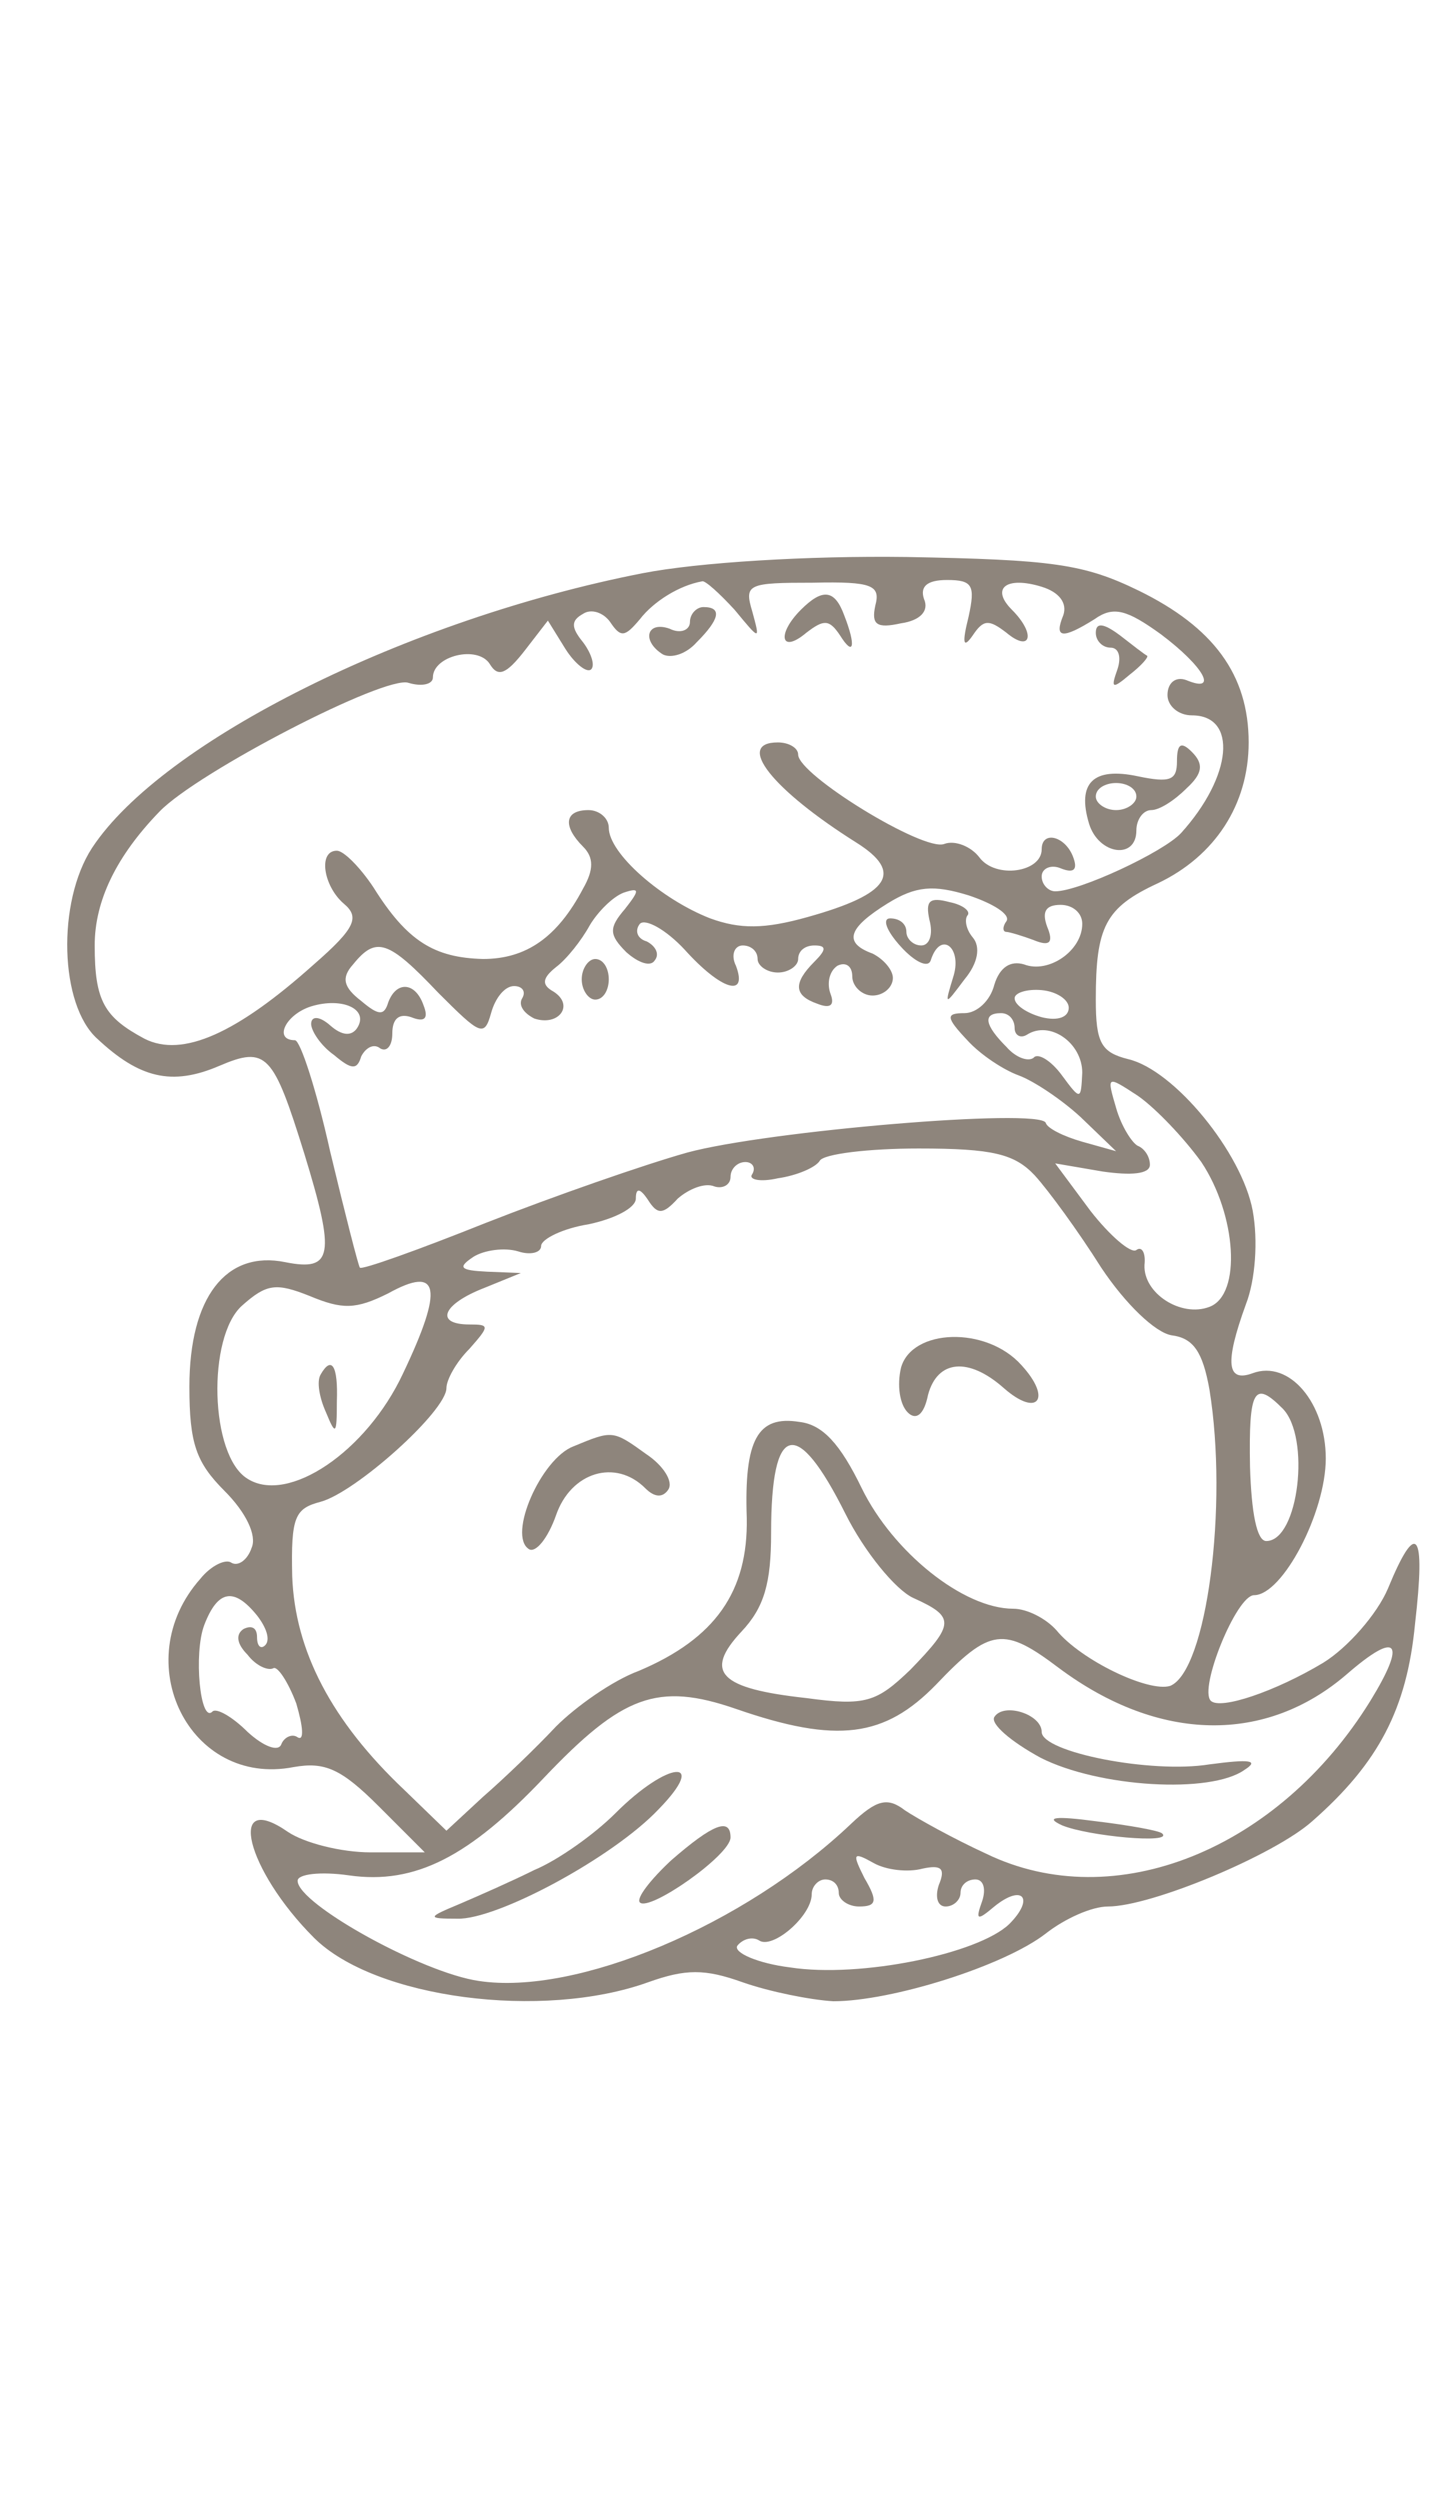 <svg version="1.0" xmlns="http://www.w3.org/2000/svg"  width="66pt" height="115pt" viewBox="0 0 106 115"  preserveAspectRatio="xMidYMid meet">  <g transform="translate(0,115) scale(0.1,-0.1)" fill="#8e857c" stroke="none"> <path d="M475 1075 c-174 -34 -355 -124 -407 -203 -26 -40 -24 -116 4 -141 31 -29 55 -35 90 -20 35 15 40 9 63 -65 23 -75 21 -87 -14 -80 -44 9 -71 -26 -71 -92 0 -42 5 -56 26 -77 16 -16 24 -33 20 -42 -3 -9 -10 -14 -15 -11 -4 3 -15 -2 -23 -12 -54 -61 -8 -154 69 -139 23 4 35 -1 63 -29 l34 -34 -40 0 c-22 0 -49 7 -61 15 -46 32 -31 -28 19 -78 45 -45 169 -61 247 -33 28 10 42 10 70 0 20 -7 50 -13 67 -14 43 0 126 26 157 50 14 11 34 20 46 20 32 0 123 38 151 63 49 43 70 83 76 146 8 69 1 77 -20 26 -8 -19 -30 -44 -48 -55 -35 -21 -76 -35 -83 -28 -9 9 19 78 32 78 21 0 53 61 53 101 0 41 -27 73 -54 63 -19 -7 -21 7 -5 51 7 18 9 47 5 69 -8 43 -58 104 -92 112 -20 5 -24 12 -24 44 0 54 7 68 46 86 42 20 67 58 67 104 0 50 -26 85 -81 112 -41 20 -64 23 -172 25 -73 1 -154 -4 -195 -12z m68 -27 c19 -23 19 -23 13 -1 -6 20 -3 21 45 21 44 1 50 -2 46 -17 -3 -14 1 -17 19 -13 14 2 21 9 17 18 -3 9 2 14 17 14 19 0 21 -4 16 -27 -5 -20 -4 -24 3 -14 8 12 12 12 25 2 18 -15 22 -1 4 17 -16 16 -4 25 22 17 13 -4 19 -12 16 -21 -7 -17 -1 -18 23 -3 14 10 24 7 49 -11 32 -24 43 -44 19 -34 -8 3 -14 -2 -14 -11 0 -8 8 -15 18 -15 34 0 30 -45 -8 -87 -13 -14 -75 -43 -93 -43 -5 0 -10 5 -10 11 0 6 7 9 14 6 10 -4 13 -1 9 9 -6 15 -23 19 -23 5 0 -17 -34 -22 -46 -6 -6 8 -18 13 -26 10 -15 -6 -108 51 -108 66 0 5 -7 9 -15 9 -32 0 -4 -35 58 -74 35 -22 25 -38 -36 -55 -32 -9 -50 -9 -72 -1 -36 14 -75 48 -75 67 0 7 -7 13 -15 13 -18 0 -19 -12 -4 -27 8 -8 8 -17 0 -31 -19 -36 -42 -52 -74 -52 -36 1 -56 13 -81 53 -10 15 -22 27 -27 27 -14 0 -10 -26 5 -39 12 -10 9 -18 -22 -45 -57 -51 -97 -69 -125 -55 -30 16 -37 28 -37 69 0 33 16 66 48 99 28 29 167 101 184 95 10 -3 18 -1 18 4 0 16 33 24 42 10 6 -10 12 -8 26 10 l17 22 13 -21 c7 -11 16 -18 19 -15 3 3 0 12 -6 20 -9 11 -9 16 0 21 6 4 15 1 20 -6 8 -12 11 -11 22 2 10 13 29 25 46 28 2 1 13 -9 24 -21z m201 -230 c-3 -4 -3 -8 0 -8 2 0 12 -3 20 -6 12 -5 15 -2 10 10 -4 11 -1 16 10 16 9 0 16 -6 16 -14 0 -20 -25 -37 -43 -30 -10 3 -18 -2 -22 -15 -3 -12 -13 -21 -22 -21 -14 0 -14 -3 2 -20 10 -11 27 -22 38 -26 11 -4 32 -18 46 -31 l26 -25 -25 7 c-14 4 -26 10 -27 14 -5 11 -206 -6 -265 -22 -32 -9 -98 -32 -149 -52 -50 -20 -92 -35 -93 -33 -1 1 -11 40 -22 86 -10 45 -22 82 -26 82 -16 0 -7 19 12 25 23 7 43 -2 34 -16 -4 -6 -11 -6 -20 2 -8 7 -14 7 -14 1 0 -5 7 -16 17 -23 13 -11 17 -11 20 -1 3 6 9 10 14 6 5 -3 9 2 9 11 0 11 5 15 14 12 10 -4 13 -1 9 9 -6 17 -20 18 -26 2 -3 -10 -7 -10 -20 1 -13 10 -15 17 -6 27 17 21 26 18 63 -21 31 -31 34 -33 39 -15 3 11 10 20 17 20 6 0 9 -4 6 -9 -3 -5 1 -11 9 -15 18 -6 30 10 14 20 -9 5 -8 10 2 18 8 6 19 20 25 31 6 10 17 21 25 24 12 4 12 2 1 -12 -12 -14 -12 -19 1 -32 9 -8 18 -11 21 -6 4 5 0 11 -6 14 -7 2 -9 8 -5 13 4 4 19 -4 33 -19 27 -30 47 -36 38 -12 -4 8 -1 15 5 15 6 0 11 -4 11 -10 0 -5 7 -10 15 -10 8 0 15 5 15 10 0 6 5 10 12 10 9 0 9 -3 0 -12 -16 -16 -15 -25 2 -31 10 -4 13 -1 10 7 -3 8 -1 17 5 21 6 3 11 0 11 -8 0 -7 7 -14 15 -14 8 0 15 6 15 13 0 6 -7 14 -15 18 -22 8 -18 19 11 37 21 13 34 14 60 6 18 -6 31 -14 28 -19z m46 -64 c0 -7 -8 -10 -20 -7 -11 3 -20 9 -20 14 0 4 9 7 20 6 11 -1 20 -7 20 -13z m-40 -15 c0 -5 4 -8 9 -5 17 11 41 -6 41 -28 -1 -20 -1 -21 -15 -2 -8 11 -18 17 -21 13 -4 -3 -13 0 -20 8 -16 16 -18 25 -4 25 6 0 10 -5 10 -11z m138 -99 c26 -39 30 -98 6 -107 -21 -8 -49 10 -48 31 1 9 -2 14 -6 11 -4 -3 -20 11 -34 29 l-26 35 35 -6 c21 -3 35 -2 35 5 0 6 -4 12 -9 14 -4 2 -12 14 -16 28 -7 24 -7 24 16 9 13 -9 34 -31 47 -49z m-123 -10 c10 -11 32 -41 49 -68 18 -27 40 -48 52 -50 16 -2 23 -12 28 -40 14 -86 -2 -208 -29 -219 -16 -5 -66 19 -84 41 -8 9 -22 16 -32 16 -37 0 -89 42 -112 89 -16 33 -29 47 -46 49 -31 5 -41 -13 -39 -71 1 -54 -23 -89 -80 -113 -19 -7 -46 -26 -61 -41 -15 -16 -39 -39 -54 -52 l-27 -25 -31 30 c-54 51 -81 103 -83 158 -1 44 2 50 21 55 26 7 93 67 93 84 0 6 7 19 17 29 15 17 15 18 0 18 -26 0 -20 15 11 27 l27 11 -25 1 c-20 1 -22 3 -10 11 8 5 23 7 33 4 9 -3 17 -1 17 4 0 5 16 13 35 16 19 4 35 12 35 19 0 8 3 8 9 -1 7 -11 11 -11 22 1 8 7 20 12 27 9 6 -2 12 1 12 7 0 6 5 11 11 11 5 0 8 -4 5 -9 -3 -4 6 -6 19 -3 14 2 28 8 31 13 3 5 36 9 73 9 55 0 71 -4 86 -20z m-467 -146 c-27 -58 -85 -97 -115 -78 -28 17 -30 105 -4 128 18 16 25 17 50 7 24 -10 34 -10 58 2 38 21 41 4 11 -59z m650 -26 c21 -21 12 -98 -12 -98 -7 0 -11 21 -12 55 -1 57 3 64 24 43z m-323 -78 c14 -28 37 -56 50 -62 31 -14 31 -19 -2 -53 -25 -24 -33 -27 -77 -21 -64 7 -76 19 -48 49 17 18 22 36 22 73 0 82 19 86 55 14z m-435 -75 c7 -9 10 -18 6 -22 -3 -3 -6 -1 -6 6 0 7 -4 9 -10 6 -6 -4 -5 -11 3 -19 6 -8 15 -12 19 -10 3 2 11 -10 17 -26 5 -17 6 -28 1 -25 -4 3 -10 0 -12 -5 -2 -6 -13 -2 -25 9 -11 11 -23 18 -26 15 -9 -9 -14 43 -6 64 10 26 22 28 39 7z m593 -39 c74 -55 153 -56 213 -4 37 32 44 24 17 -20 -68 -110 -189 -159 -284 -113 -24 11 -51 26 -60 32 -13 10 -21 8 -40 -10 -79 -75 -203 -127 -275 -116 -42 6 -134 57 -134 74 0 5 17 7 38 4 49 -7 89 14 144 72 58 61 84 71 142 51 75 -26 110 -21 148 18 40 42 50 43 91 12z m-101 -148 c14 3 17 0 12 -12 -3 -9 -1 -16 5 -16 6 0 11 5 11 10 0 6 5 10 11 10 6 0 8 -7 5 -16 -5 -14 -4 -15 9 -4 21 17 30 6 11 -13 -23 -22 -110 -40 -162 -32 -24 3 -42 11 -39 16 4 5 11 7 16 4 10 -7 39 18 39 34 0 6 5 11 10 11 6 0 10 -4 10 -10 0 -5 7 -10 15 -10 13 0 14 4 4 21 -9 18 -9 20 7 11 9 -5 25 -7 36 -4z"/> <path d="M592 1048 c-18 -18 -15 -33 4 -17 13 10 17 10 25 -2 10 -16 12 -8 3 15 -7 19 -16 20 -32 4z"/> <path d="M510 1039 c0 -6 -7 -9 -15 -5 -17 6 -21 -9 -5 -19 6 -3 17 0 25 9 17 17 19 26 5 26 -5 0 -10 -5 -10 -11z"/> <path d="M810 1031 c0 -6 5 -11 11 -11 6 0 8 -7 5 -16 -5 -14 -4 -15 9 -4 9 7 14 13 13 14 -2 1 -11 8 -20 15 -12 9 -18 10 -18 2z"/> <path d="M870 936 c0 -14 -5 -16 -29 -11 -33 7 -45 -5 -36 -35 7 -23 35 -27 35 -5 0 8 5 15 11 15 6 0 17 7 26 16 12 11 13 18 4 27 -8 8 -11 6 -11 -7z m-30 -26 c0 -5 -7 -10 -15 -10 -8 0 -15 5 -15 10 0 6 7 10 15 10 8 0 15 -4 15 -10z"/> <path d="M687 819 c3 -11 0 -19 -6 -19 -6 0 -11 5 -11 10 0 6 -5 10 -12 10 -6 0 -3 -9 8 -21 10 -11 20 -16 22 -10 7 22 23 10 17 -11 -7 -23 -7 -23 8 -3 10 12 12 24 6 31 -5 6 -6 13 -4 16 3 3 -3 8 -13 10 -15 4 -18 1 -15 -13z"/> <path d="M430 775 c0 -8 5 -15 10 -15 6 0 10 7 10 15 0 8 -4 15 -10 15 -5 0 -10 -7 -10 -15z"/> <path d="M666 488 c-3 -13 -1 -27 5 -33 6 -6 12 -2 15 13 7 26 30 28 56 5 25 -22 36 -8 13 17 -26 29 -81 27 -89 -2z"/> <path d="M424 430 c-24 -9 -49 -66 -33 -76 5 -3 14 8 20 25 11 32 44 42 66 20 7 -7 13 -7 17 -1 4 6 -4 18 -16 26 -25 18 -25 18 -54 6z"/> <path d="M237 483 c-3 -5 -1 -17 4 -28 7 -17 8 -17 8 8 1 27 -4 34 -12 20z"/> <path d="M735 230 c-3 -5 12 -18 34 -30 43 -22 126 -27 151 -9 11 7 4 8 -26 4 -43 -7 -124 9 -124 24 0 13 -28 22 -35 11z"/> <path d="M455 159 c-16 -16 -43 -35 -60 -42 -16 -8 -41 -19 -55 -25 -24 -10 -25 -11 -2 -11 29 -1 115 45 149 81 37 38 7 36 -32 -3z"/> <path d="M785 150 c19 -8 83 -14 74 -6 -2 2 -24 6 -49 9 -30 4 -38 3 -25 -3z"/> <path d="M496 124 c-15 -14 -26 -28 -23 -31 7 -7 67 35 67 48 0 15 -13 10 -44 -17z"/> </g> </svg> 